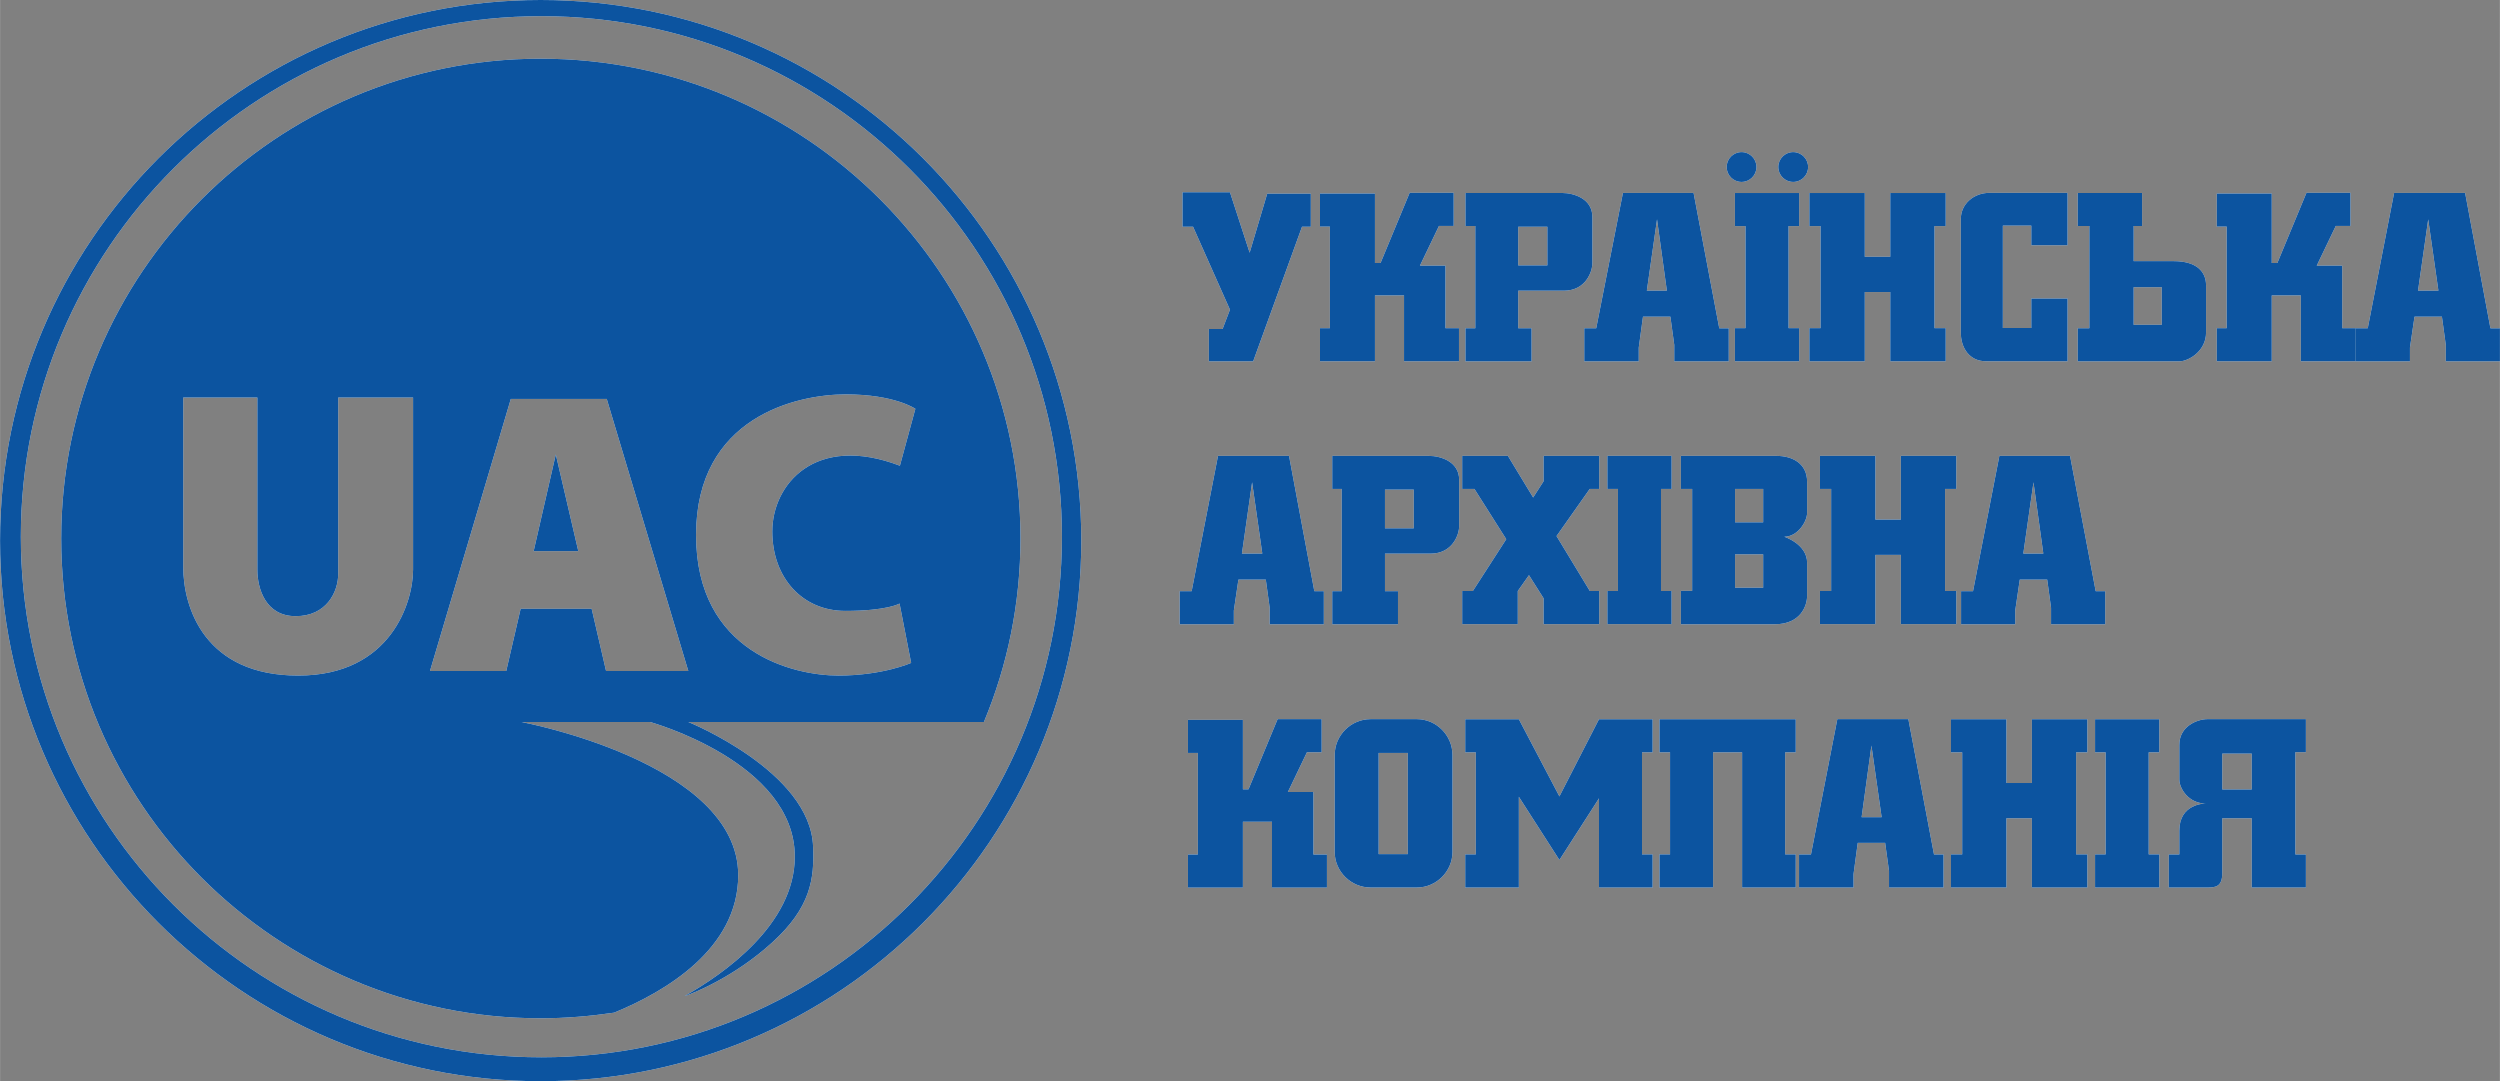 <?xml version="1.0" encoding="UTF-8"?>
<!DOCTYPE svg PUBLIC "-//W3C//DTD SVG 1.1//EN" "http://www.w3.org/Graphics/SVG/1.1/DTD/svg11.dtd">
<!-- Creator: CorelDRAW -->
<svg xmlns="http://www.w3.org/2000/svg" xml:space="preserve" width="25.09mm" height="10.851mm" version="1.1" style="shape-rendering:geometricPrecision; text-rendering:geometricPrecision; image-rendering:optimizeQuality; fill-rule:evenodd; clip-rule:evenodd"
viewBox="0 0 2513.21 1086.99"
 xmlns:xlink="http://www.w3.org/1999/xlink"
 xmlns:xodm="http://www.corel.com/coreldraw/odm/2003">
 <rect x="0" y="0" width="2513.21" height="1086.99" fill="#808080" stroke="none"/>
 <defs>
  <style type="text/css">
   <![CDATA[
    .fil0 {fill:#FEFEFE;fill-rule:nonzero}
    .fil1 {fill:#0C54A0;fill-rule:nonzero}
   ]]>
  </style>
 </defs>
 <g id="Слой_x0020_1">

  <path class="fil0" d="M544.2 1062.96c-289.06,0 -523.35,-234.65 -523.35,-523.35 0,-289.06 234.3,-523.34 523.35,-523.34 289.06,0 523.34,234.29 523.34,523.34 0,288.71 -234.29,523.35 -523.34,523.35zm-0.71 -1062.96c-300.02,0 -543.49,243.12 -543.49,543.49 0,300.02 243.47,543.5 543.49,543.5 300.37,0 543.49,-243.48 543.49,-543.5 0,-300.37 -243.12,-543.49 -543.49,-543.49z"/>
  <path class="fil0" d="M536.43 554.1l44.88 0 -22.62 -97.18 -22.26 97.18zm313.09 60.07c42.75,0 54.77,-7.42 54.77,-7.42l11.66 59.72c0,0 -28.63,12.72 -73.15,12.72 -44.53,0 -143.11,-22.62 -143.11,-141.35 0,-118.74 101.42,-141.35 150.53,-141.35 49.12,0 69.97,14.48 69.97,14.48l-15.55 57.25c-85.16,-32.5 -128.28,18.73 -128.28,66.08 0,47 30.74,79.86 73.15,79.86zm-240.3 60.42l-14.49 -62.55 -71.38 0 -14.48 62.55 -76.68 0 81.28 -273.51 96.46 0 81.99 273.51 -82.69 0zm-194.01 -101.77c0,32.51 -22.26,106.37 -115.55,106.37 -93.65,0 -115.56,-67.84 -115.56,-109.55l0 -169.98 74.56 0 0 173.15c0,18.73 8.13,46.65 38.53,46.65 30.74,0 42.75,-24.03 42.75,-42.76l0 -177.04 75.27 0 0 173.15zm610.63 -31.44c0,-266.45 -215.9,-482.37 -482.36,-482.37 -266.09,0 -482,215.91 -482,482.37 0,266.44 215.91,482.36 482,482.36 25.09,0 49.82,-2.12 73.85,-5.66 50.89,-20.85 124.74,-63.96 124.74,-138.16 0,-113.43 -218.03,-154.07 -218.03,-154.07l129.34 0c0,0 145.59,40.28 145.59,135.34 0,68.21 -71.38,118.03 -110.96,140.29 7.42,-2.11 50.54,-19.43 88.34,-54.06 38.53,-34.99 42.41,-63.96 40.99,-96.12 -2.46,-75.62 -125.44,-125.44 -125.44,-125.44l297.18 0c23.68,-56.9 36.75,-119.09 36.75,-184.46zm-467.16 -84.46l-22.26 97.18 44.88 0 -22.62 -97.18zm0 0l-22.26 97.18 44.88 0 -22.62 -97.18z"/>
  <polygon class="fil0" points="1317.74,194.71 1317.74,227.93 1308.9,227.93 1259.78,363.27 1215.25,363.27 1215.25,330.76 1229.04,330.76 1236.46,311.33 1199.36,227.93 1188.75,227.93 1188.75,193.3 1236.46,193.3 1256.25,254.08 1273.91,194.71 "/>
  <polygon class="fil0" points="1453.06,329.94 1453.06,267.07 1427.43,267.07 1446.59,227.14 1461.36,227.14 1461.36,193.86 1417.11,193.86 1387.86,264.39 1382.21,264.39 1382.21,227.81 1382.21,194.56 1326.97,194.56 1326.97,227.81 1336.94,227.81 1336.94,329.94 1326.97,329.94 1326.97,363.19 1382.21,363.19 1382.21,352.91 1382.21,329.94 1382.21,297 1411.47,297 1411.47,329.94 1411.47,349.55 1411.47,363.19 1466.7,363.19 1466.7,329.94 "/>
  <polygon class="fil0" points="1320.31,859.09 1320.31,796.23 1294.69,796.23 1313.84,756.29 1328.62,756.29 1328.62,723 1284.37,723 1255.11,793.53 1249.46,793.53 1249.46,756.96 1249.46,723.71 1194.23,723.71 1194.23,756.96 1204.2,756.96 1204.2,859.09 1194.23,859.09 1194.23,892.34 1249.46,892.34 1249.46,882.06 1249.46,859.09 1249.46,826.16 1278.72,826.16 1278.72,859.09 1278.72,878.69 1278.72,892.34 1333.95,892.34 1333.95,859.09 "/>
  <polygon class="fil0" points="2354.65,329.94 2354.65,267.07 2329.04,267.07 2348.19,227.14 2362.96,227.14 2362.96,193.86 2318.72,193.86 2289.46,264.39 2283.8,264.39 2283.8,227.81 2283.8,194.56 2228.57,194.56 2228.57,227.81 2238.53,227.81 2238.53,329.94 2228.57,329.94 2228.57,363.19 2283.8,363.19 2283.8,352.91 2283.8,329.94 2283.8,297 2313.06,297 2313.06,329.94 2313.06,349.55 2313.06,363.19 2368.29,363.19 2368.29,329.94 "/>
  <path class="fil0" d="M1555.56 266.8l-29.33 0 0 -38.88 29.33 0 0 38.88zm14.84 -72.79l-52.65 0 -44.53 0 0 33.22 9.9 0 0 102.82 -9.9 0 0 33.23 66.43 0 0 -33.23 -13.42 0 0 -37.8 45.94 0c21.91,0 28.62,-19.08 28.62,-27.57l0 -46.65c0,-18.37 -18.72,-24.02 -30.39,-24.02z"/>
  <path class="fil0" d="M1421.27 531.13l-28.98 0 0 -38.88 28.98 0 0 38.88zm15.2 -72.8l-53 0 -44.17 0 0 33.22 9.54 0 0 102.83 -9.54 0 0 33.22 66.08 0 0 -33.22 -13.08 0 0 -37.8 45.95 0c21.91,0 28.62,-19.08 28.62,-27.57l0 -46.65c0,-18.37 -18.73,-24.03 -30.39,-24.03z"/>
  <polygon class="fil0" points="1808.65,227.3 1808.65,194.05 1744.13,194.05 1744.13,227.3 1754.77,227.3 1754.77,329.92 1744.13,329.92 1744.13,363.21 1808.65,363.21 1808.65,329.92 1798.02,329.92 1798.02,227.3 "/>
  <polygon class="fil0" points="1680.43,491.54 1680.43,458.29 1615.9,458.29 1615.9,491.54 1626.54,491.54 1626.54,594.16 1615.9,594.16 1615.9,627.45 1680.43,627.45 1680.43,594.16 1669.79,594.16 1669.79,491.54 "/>
  <polygon class="fil0" points="2170.73,756.35 2170.73,723.09 2106.2,723.09 2106.2,756.35 2116.84,756.35 2116.84,858.97 2106.2,858.97 2106.2,892.26 2170.73,892.26 2170.73,858.97 2160.09,858.97 2160.09,756.35 "/>
  <polygon class="fil0" points="1805.25,756.35 1805.25,723.09 1668.28,723.09 1668.28,756.35 1678.92,756.35 1678.92,858.97 1668.28,858.97 1668.28,892.26 1722.17,892.26 1722.17,756.35 1751.36,756.35 1751.36,892.26 1805.25,892.26 1805.25,858.97 1794.61,858.97 1794.61,756.35 "/>
  <path class="fil0" d="M1765.78 167.91c0,8.27 -6.71,14.99 -14.99,14.99 -8.26,0 -14.95,-6.71 -14.95,-14.99 0,-8.26 6.68,-14.98 14.95,-14.98 8.27,0 14.99,6.71 14.99,14.98z"/>
  <path class="fil0" d="M1817.68 167.91c0,8.27 -6.71,14.99 -14.98,14.99 -8.27,0 -14.96,-6.71 -14.96,-14.99 0,-8.26 6.68,-14.98 14.96,-14.98 8.26,0 14.98,6.71 14.98,14.98z"/>
  <path class="fil0" d="M1655.56 292.24l10.25 -71.74 9.9 71.74 -20.14 0zm72.8 37.81l-25.8 -136.05 -71.02 0 -26.87 136.05 -12.01 0 0 33.22 54.77 0 0 -13.78 4.24 -31.1 27.57 0 3.89 28.28 0 16.61 54.77 0 0 -33.22 -9.54 0z"/>
  <path class="fil0" d="M1248.47 556.57l10.25 -71.74 10.26 71.74 -20.5 0zm72.8 37.8l-25.44 -136.05 -71.38 0 -26.5 136.05 -12.02 0 0 33.22 54.42 0 0 -13.77 4.6 -31.1 27.56 0 3.89 28.27 0 16.61 54.42 0 0 -33.22 -9.54 0z"/>
  <path class="fil0" d="M2034.03 556.57l10.25 -71.74 9.9 71.74 -20.14 0zm72.79 37.8l-25.79 -136.05 -71.03 0 -26.5 136.05 -12.01 0 0 33.22 54.42 0 0 -13.77 4.59 -31.1 27.57 0 3.89 28.27 0 16.61 54.42 0 0 -33.22 -9.55 0z"/>
  <path class="fil0" d="M1871.47 821.6l9.9 -72.09 10.25 72.09 -20.14 0zm72.79 37.45l-25.79 -136.05 -71.38 0 -26.5 136.05 -12.01 0 0 33.22 54.77 0 0 -13.42 4.24 -31.45 27.57 0 3.89 28.27 0 16.61 54.77 0 0 -33.22 -9.55 0z"/>
  <path class="fil0" d="M2430.87 292.24l10.25 -71.74 10.25 71.74 -20.49 0zm72.79 37.81l-25.44 -136.05 -71.38 0 -26.5 136.05 -12.01 0 0 33.22 54.41 0 0 -13.78 4.6 -31.1 27.57 0 3.89 28.28 0 16.61 54.42 0 0 -33.22 -9.55 0z"/>
  <polygon class="fil0" points="1956.01,227.3 1956.01,194.05 1900.31,194.05 1900.31,219.49 1900.31,227.3 1900.31,258.16 1874.66,258.16 1874.66,227.3 1874.66,219.49 1874.66,194.05 1818.96,194.05 1818.96,227.3 1830.24,227.3 1830.24,329.92 1818.96,329.92 1818.96,363.21 1874.66,363.21 1874.66,343.24 1874.66,329.92 1874.66,293.6 1900.31,293.6 1900.31,329.92 1900.31,343.24 1900.31,363.21 1956.01,363.21 1956.01,329.92 1944.74,329.92 1944.74,227.3 "/>
  <polygon class="fil0" points="1966.65,491.54 1966.65,458.29 1910.96,458.29 1910.96,483.74 1910.96,491.54 1910.96,522.39 1885.31,522.39 1885.31,491.54 1885.31,483.74 1885.31,458.29 1829.61,458.29 1829.61,491.54 1840.88,491.54 1840.88,594.16 1829.61,594.16 1829.61,627.45 1885.31,627.45 1885.31,607.49 1885.31,594.16 1885.31,557.84 1910.96,557.84 1910.96,594.16 1910.96,607.49 1910.96,627.45 1966.65,627.45 1966.65,594.16 1955.37,594.16 1955.37,491.54 "/>
  <polygon class="fil0" points="2098.4,756.35 2098.4,723.09 2042.7,723.09 2042.7,748.53 2042.7,756.35 2042.7,787.2 2017.05,787.2 2017.05,756.35 2017.05,748.53 2017.05,723.09 1961.35,723.09 1961.35,756.35 1972.63,756.35 1972.63,858.97 1961.35,858.97 1961.35,892.26 2017.05,892.26 2017.05,872.28 2017.05,858.97 2017.05,822.64 2042.7,822.64 2042.7,858.97 2042.7,872.28 2042.7,892.26 2098.4,892.26 2098.4,858.97 2087.13,858.97 2087.13,756.35 "/>
  <path class="fil0" d="M2173.25 326.52l-28.27 0 0 -37.81 28.27 0 0 37.81zm12.02 -63.97l-40.29 0 0 -35.33 8.48 0 0 -33.22 -64.67 0 0 33.22 11.66 0 0 102.82 -11.66 0 0 33.23 102.12 0c9.19,0 26.86,-10.25 26.86,-28.98l0 -47.35c0,-14.14 -9.89,-24.39 -32.5,-24.39z"/>
  <polygon class="fil0" points="1661.35,756.35 1661.35,723.09 1607.46,723.09 1567.67,800.69 1526.89,723.09 1473,723.09 1473,756.35 1483.64,756.35 1483.64,858.97 1473,858.97 1473,892.26 1526.89,892.26 1526.89,801.04 1567.67,864.58 1607.46,802.61 1607.46,892.26 1661.35,892.26 1661.35,858.97 1650.71,858.97 1650.71,756.35 "/>
  <path class="fil0" d="M2078.52 246.6l0 -52.72 -78.34 0c-16.16,0 -28.95,11.31 -28.95,26.36l0 114.17c0,14.81 8.13,28.8 25.44,28.8l81.85 0 0 -63.05 -36.43 0 0 29.62 -28.63 0 0 -102.97 28.63 0 0 19.78 36.43 0z"/>
  <polygon class="fil0" points="1598.16,491.54 1607.66,491.54 1607.66,458.29 1551.79,458.29 1551.79,483.81 1541.26,500.17 1515.85,458.29 1469.95,458.29 1469.95,491.54 1482.24,491.54 1514.23,542.08 1480.66,594.16 1469.95,594.16 1469.95,627.45 1525.82,627.45 1525.82,594.16 1537.06,578.23 1551.79,601.52 1551.79,627.45 1607.66,627.45 1607.66,594.16 1598.26,594.16 1564.76,538.93 "/>
  <path class="fil0" d="M1772.53 525.12l-28.27 0 0 -33.58 28.27 0 0 33.58zm0 65.73l-28.27 0 0 -33.58 28.27 0 0 33.58zm44.17 -75.28l0 -31.09c0,-19.08 -15.55,-26.15 -30.74,-26.15l-21.21 0 -74.92 0 0 33.22 11.31 0 0 102.48 -11.31 0 0 33.57 94.36 0c25.79,0 32.5,-18.37 32.5,-28.62l0 -33.22c0,-18.73 -22.97,-26.15 -22.97,-26.15 13.43,0 22.97,-15.2 22.97,-24.03z"/>
  <path class="fil0" d="M1415.27 858.7l-29.34 0 0 -101.77 29.34 0 0 101.77zm9.19 -135.7l-46.65 0c-19.78,0 -36.04,16.26 -36.04,36.05l0 97.52c0,19.44 16.26,35.69 36.04,35.69l46.65 0c19.43,0 35.69,-16.25 35.69,-35.69l0 -97.52c0,-19.79 -16.26,-36.05 -35.69,-36.05z"/>
  <path class="fil0" d="M2263.72 793.68l-29.68 0 0 -36.04 29.68 0 0 36.04zm54.42 -37.45l0 -33.23 -98.95 0c-10.25,0 -28.27,7.07 -28.27,25.8l0 34.98c0,8.83 9.19,24.03 26.5,24.03 -1.41,0 -26.5,0.35 -26.5,27.21l0 24.03 -10.6 0 0 33.22 38.87 0c7.78,0 14.85,-0.7 14.85,-14.13l0 -55.47 29.68 0 0 69.61 54.42 0 0 -33.22 -10.6 0 0 -102.82 10.6 0z"/>
  <path class="fil1" d="M544.2 1062.96c-289.06,0 -523.35,-234.65 -523.35,-523.35 0,-289.06 234.3,-523.34 523.35,-523.34 289.06,0 523.34,234.29 523.34,523.34 0,288.71 -234.29,523.35 -523.34,523.35zm-0.71 -1062.96c-300.02,0 -543.49,243.12 -543.49,543.49 0,300.02 243.47,543.5 543.49,543.5 300.37,0 543.49,-243.48 543.49,-543.5 0,-300.37 -243.12,-543.49 -543.49,-543.49z"/>
  <path class="fil1" d="M536.43 554.1l44.88 0 -22.62 -97.18 -22.26 97.18zm313.09 60.07c42.75,0 54.77,-7.42 54.77,-7.42l11.66 59.72c0,0 -28.63,12.72 -73.15,12.72 -44.53,0 -143.11,-22.62 -143.11,-141.35 0,-118.74 101.42,-141.35 150.53,-141.35 49.12,0 69.97,14.48 69.97,14.48l-15.55 57.25c-85.16,-32.5 -128.28,18.73 -128.28,66.08 0,47 30.74,79.86 73.15,79.86zm-240.3 60.42l-14.49 -62.55 -71.38 0 -14.48 62.55 -76.68 0 81.28 -273.51 96.46 0 81.99 273.51 -82.69 0zm-194.01 -101.77c0,32.51 -22.26,106.37 -115.55,106.37 -93.65,0 -115.56,-67.84 -115.56,-109.55l0 -169.98 74.56 0 0 173.15c0,18.73 8.13,46.65 38.53,46.65 30.74,0 42.75,-24.03 42.75,-42.76l0 -177.04 75.27 0 0 173.15zm610.63 -31.44c0,-266.45 -215.9,-482.37 -482.36,-482.37 -266.09,0 -482,215.91 -482,482.37 0,266.44 215.91,482.36 482,482.36 25.09,0 49.82,-2.12 73.85,-5.66 50.89,-20.85 124.74,-63.96 124.74,-138.16 0,-113.43 -218.03,-154.07 -218.03,-154.07l129.34 0c0,0 145.59,40.28 145.59,135.34 0,68.21 -71.38,118.03 -110.96,140.29 7.42,-2.11 50.54,-19.43 88.34,-54.06 38.53,-34.99 42.41,-63.96 40.99,-96.12 -2.46,-75.62 -125.44,-125.44 -125.44,-125.44l297.18 0c23.68,-56.9 36.75,-119.09 36.75,-184.46zm-467.16 -84.46l-22.26 97.18 44.88 0 -22.62 -97.18zm0 0l-22.26 97.18 44.88 0 -22.62 -97.18z"/>
  <polygon class="fil1" points="1317.74,194.71 1317.74,227.93 1308.9,227.93 1259.78,363.27 1215.25,363.27 1215.25,330.76 1229.04,330.76 1236.46,311.33 1199.36,227.93 1188.75,227.93 1188.75,193.3 1236.46,193.3 1256.25,254.08 1273.91,194.71 "/>
  <polygon class="fil1" points="1453.06,329.94 1453.06,267.07 1427.43,267.07 1446.59,227.14 1461.36,227.14 1461.36,193.86 1417.11,193.86 1387.86,264.39 1382.21,264.39 1382.21,227.81 1382.21,194.56 1326.97,194.56 1326.97,227.81 1336.94,227.81 1336.94,329.94 1326.97,329.94 1326.97,363.19 1382.21,363.19 1382.21,352.91 1382.21,329.94 1382.21,297 1411.47,297 1411.47,329.94 1411.47,349.55 1411.47,363.19 1466.7,363.19 1466.7,329.94 "/>
  <polygon class="fil1" points="1320.31,859.09 1320.31,796.23 1294.69,796.23 1313.84,756.29 1328.62,756.29 1328.62,723 1284.37,723 1255.11,793.53 1249.46,793.53 1249.46,756.96 1249.46,723.71 1194.23,723.71 1194.23,756.96 1204.2,756.96 1204.2,859.09 1194.23,859.09 1194.23,892.34 1249.46,892.34 1249.46,882.06 1249.46,859.09 1249.46,826.16 1278.72,826.16 1278.72,859.09 1278.72,878.69 1278.72,892.34 1333.95,892.34 1333.95,859.09 "/>
  <polygon class="fil1" points="2354.65,329.94 2354.65,267.07 2329.04,267.07 2348.19,227.14 2362.96,227.14 2362.96,193.86 2318.72,193.86 2289.46,264.39 2283.8,264.39 2283.8,227.81 2283.8,194.56 2228.57,194.56 2228.57,227.81 2238.53,227.81 2238.53,329.94 2228.57,329.94 2228.57,363.19 2283.8,363.19 2283.8,352.91 2283.8,329.94 2283.8,297 2313.06,297 2313.06,329.94 2313.06,349.55 2313.06,363.19 2368.29,363.19 2368.29,329.94 "/>
  <path class="fil1" d="M1555.56 266.8l-29.33 0 0 -38.88 29.33 0 0 38.88zm14.84 -72.79l-52.65 0 -44.53 0 0 33.22 9.9 0 0 102.82 -9.9 0 0 33.23 66.43 0 0 -33.23 -13.42 0 0 -37.8 45.94 0c21.91,0 28.62,-19.08 28.62,-27.57l0 -46.65c0,-18.37 -18.72,-24.02 -30.39,-24.02z"/>
  <path class="fil1" d="M1421.27 531.13l-28.98 0 0 -38.88 28.98 0 0 38.88zm15.2 -72.8l-53 0 -44.17 0 0 33.22 9.54 0 0 102.83 -9.54 0 0 33.22 66.08 0 0 -33.22 -13.08 0 0 -37.8 45.95 0c21.91,0 28.62,-19.08 28.62,-27.57l0 -46.65c0,-18.37 -18.73,-24.03 -30.39,-24.03z"/>
  <polygon class="fil1" points="1808.65,227.3 1808.65,194.05 1744.13,194.05 1744.13,227.3 1754.77,227.3 1754.77,329.92 1744.13,329.92 1744.13,363.21 1808.65,363.21 1808.65,329.92 1798.02,329.92 1798.02,227.3 "/>
  <polygon class="fil1" points="1680.43,491.54 1680.43,458.29 1615.9,458.29 1615.9,491.54 1626.54,491.54 1626.54,594.16 1615.9,594.16 1615.9,627.45 1680.43,627.45 1680.43,594.16 1669.79,594.16 1669.79,491.54 "/>
  <polygon class="fil1" points="2170.73,756.35 2170.73,723.09 2106.2,723.09 2106.2,756.35 2116.84,756.35 2116.84,858.97 2106.2,858.97 2106.2,892.26 2170.73,892.26 2170.73,858.97 2160.09,858.97 2160.09,756.35 "/>
  <polygon class="fil1" points="1805.25,756.35 1805.25,723.09 1668.28,723.09 1668.28,756.35 1678.92,756.35 1678.92,858.97 1668.28,858.97 1668.28,892.26 1722.17,892.26 1722.17,756.35 1751.36,756.35 1751.36,892.26 1805.25,892.26 1805.25,858.97 1794.61,858.97 1794.61,756.35 "/>
  <path class="fil1" d="M1765.78 167.91c0,8.27 -6.71,14.99 -14.99,14.99 -8.26,0 -14.95,-6.71 -14.95,-14.99 0,-8.26 6.68,-14.98 14.95,-14.98 8.27,0 14.99,6.71 14.99,14.98z"/>
  <path class="fil1" d="M1817.68 167.91c0,8.27 -6.71,14.99 -14.98,14.99 -8.27,0 -14.96,-6.71 -14.96,-14.99 0,-8.26 6.68,-14.98 14.96,-14.98 8.26,0 14.98,6.71 14.98,14.98z"/>
  <path class="fil1" d="M1655.56 292.24l10.25 -71.74 9.9 71.74 -20.14 0zm72.8 37.81l-25.8 -136.05 -71.02 0 -26.87 136.05 -12.01 0 0 33.22 54.77 0 0 -13.78 4.24 -31.1 27.57 0 3.89 28.28 0 16.61 54.77 0 0 -33.22 -9.54 0z"/>
  <path class="fil1" d="M1248.47 556.57l10.25 -71.74 10.26 71.74 -20.5 0zm72.8 37.8l-25.44 -136.05 -71.38 0 -26.5 136.05 -12.02 0 0 33.22 54.42 0 0 -13.77 4.6 -31.1 27.56 0 3.89 28.27 0 16.61 54.42 0 0 -33.22 -9.54 0z"/>
  <path class="fil1" d="M2034.03 556.57l10.25 -71.74 9.9 71.74 -20.14 0zm72.79 37.8l-25.79 -136.05 -71.03 0 -26.5 136.05 -12.01 0 0 33.22 54.42 0 0 -13.77 4.59 -31.1 27.57 0 3.89 28.27 0 16.61 54.42 0 0 -33.22 -9.55 0z"/>
  <path class="fil1" d="M1871.47 821.6l9.9 -72.09 10.25 72.09 -20.14 0zm72.79 37.45l-25.79 -136.05 -71.38 0 -26.5 136.05 -12.01 0 0 33.22 54.77 0 0 -13.42 4.24 -31.45 27.57 0 3.89 28.27 0 16.61 54.77 0 0 -33.22 -9.55 0z"/>
  <path class="fil1" d="M2430.87 292.24l10.25 -71.74 10.25 71.74 -20.49 0zm72.79 37.81l-25.44 -136.05 -71.38 0 -26.5 136.05 -12.01 0 0 33.22 54.41 0 0 -13.78 4.6 -31.1 27.57 0 3.89 28.28 0 16.61 54.42 0 0 -33.22 -9.55 0z"/>
  <polygon class="fil1" points="1956.01,227.3 1956.01,194.05 1900.31,194.05 1900.31,219.49 1900.31,227.3 1900.31,258.16 1874.66,258.16 1874.66,227.3 1874.66,219.49 1874.66,194.05 1818.96,194.05 1818.96,227.3 1830.24,227.3 1830.24,329.92 1818.96,329.92 1818.96,363.21 1874.66,363.21 1874.66,343.24 1874.66,329.92 1874.66,293.6 1900.31,293.6 1900.31,329.92 1900.31,343.24 1900.31,363.21 1956.01,363.21 1956.01,329.92 1944.74,329.92 1944.74,227.3 "/>
  <polygon class="fil1" points="1966.65,491.54 1966.65,458.29 1910.96,458.29 1910.96,483.74 1910.96,491.54 1910.96,522.39 1885.31,522.39 1885.31,491.54 1885.31,483.74 1885.31,458.29 1829.61,458.29 1829.61,491.54 1840.88,491.54 1840.88,594.16 1829.61,594.16 1829.61,627.45 1885.31,627.45 1885.31,607.49 1885.31,594.16 1885.31,557.84 1910.96,557.84 1910.96,594.16 1910.96,607.49 1910.96,627.45 1966.65,627.45 1966.65,594.16 1955.37,594.16 1955.37,491.54 "/>
  <polygon class="fil1" points="2098.4,756.35 2098.4,723.09 2042.7,723.09 2042.7,748.53 2042.7,756.35 2042.7,787.2 2017.05,787.2 2017.05,756.35 2017.05,748.53 2017.05,723.09 1961.35,723.09 1961.35,756.35 1972.63,756.35 1972.63,858.97 1961.35,858.97 1961.35,892.26 2017.05,892.26 2017.05,872.28 2017.05,858.97 2017.05,822.64 2042.7,822.64 2042.7,858.97 2042.7,872.28 2042.7,892.26 2098.4,892.26 2098.4,858.97 2087.13,858.97 2087.13,756.35 "/>
  <path class="fil1" d="M2173.25 326.52l-28.27 0 0 -37.81 28.27 0 0 37.81zm12.02 -63.97l-40.29 0 0 -35.33 8.48 0 0 -33.22 -64.67 0 0 33.22 11.66 0 0 102.82 -11.66 0 0 33.23 102.12 0c9.19,0 26.86,-10.25 26.86,-28.98l0 -47.35c0,-14.14 -9.89,-24.39 -32.5,-24.39z"/>
  <polygon class="fil1" points="1661.35,756.35 1661.35,723.09 1607.46,723.09 1567.67,800.69 1526.89,723.09 1473,723.09 1473,756.35 1483.64,756.35 1483.64,858.97 1473,858.97 1473,892.26 1526.89,892.26 1526.89,801.04 1567.67,864.58 1607.46,802.61 1607.46,892.26 1661.35,892.26 1661.35,858.97 1650.71,858.97 1650.71,756.35 "/>
  <path class="fil1" d="M2078.52 246.6l0 -52.72 -78.34 0c-16.16,0 -28.95,11.31 -28.95,26.36l0 114.17c0,14.81 8.13,28.8 25.44,28.8l81.85 0 0 -63.05 -36.43 0 0 29.62 -28.63 0 0 -102.97 28.63 0 0 19.78 36.43 0z"/>
  <polygon class="fil1" points="1598.16,491.54 1607.66,491.54 1607.66,458.29 1551.79,458.29 1551.79,483.81 1541.26,500.17 1515.85,458.29 1469.95,458.29 1469.95,491.54 1482.24,491.54 1514.23,542.08 1480.66,594.16 1469.95,594.16 1469.95,627.45 1525.82,627.45 1525.82,594.16 1537.06,578.23 1551.79,601.52 1551.79,627.45 1607.66,627.45 1607.66,594.16 1598.26,594.16 1564.76,538.93 "/>
  <path class="fil1" d="M1772.53 525.12l-28.27 0 0 -33.58 28.27 0 0 33.58zm0 65.73l-28.27 0 0 -33.58 28.27 0 0 33.58zm44.17 -75.28l0 -31.09c0,-19.08 -15.55,-26.15 -30.74,-26.15l-21.21 0 -74.92 0 0 33.22 11.31 0 0 102.48 -11.31 0 0 33.57 94.36 0c25.79,0 32.5,-18.37 32.5,-28.62l0 -33.22c0,-18.73 -22.97,-26.15 -22.97,-26.15 13.43,0 22.97,-15.2 22.97,-24.03z"/>
  <path class="fil1" d="M1415.27 858.7l-29.34 0 0 -101.77 29.34 0 0 101.77zm9.19 -135.7l-46.65 0c-19.78,0 -36.04,16.26 -36.04,36.05l0 97.52c0,19.44 16.26,35.69 36.04,35.69l46.65 0c19.43,0 35.69,-16.25 35.69,-35.69l0 -97.52c0,-19.79 -16.26,-36.05 -35.69,-36.05z"/>
  <path class="fil1" d="M2263.72 793.68l-29.68 0 0 -36.04 29.68 0 0 36.04zm54.42 -37.45l0 -33.23 -98.95 0c-10.25,0 -28.27,7.07 -28.27,25.8l0 34.98c0,8.83 9.19,24.03 26.5,24.03 -1.41,0 -26.5,0.35 -26.5,27.21l0 24.03 -10.6 0 0 33.22 38.87 0c7.78,0 14.85,-0.7 14.85,-14.13l0 -55.47 29.68 0 0 69.61 54.42 0 0 -33.22 -10.6 0 0 -102.82 10.6 0z"/>
 </g>
</svg>
